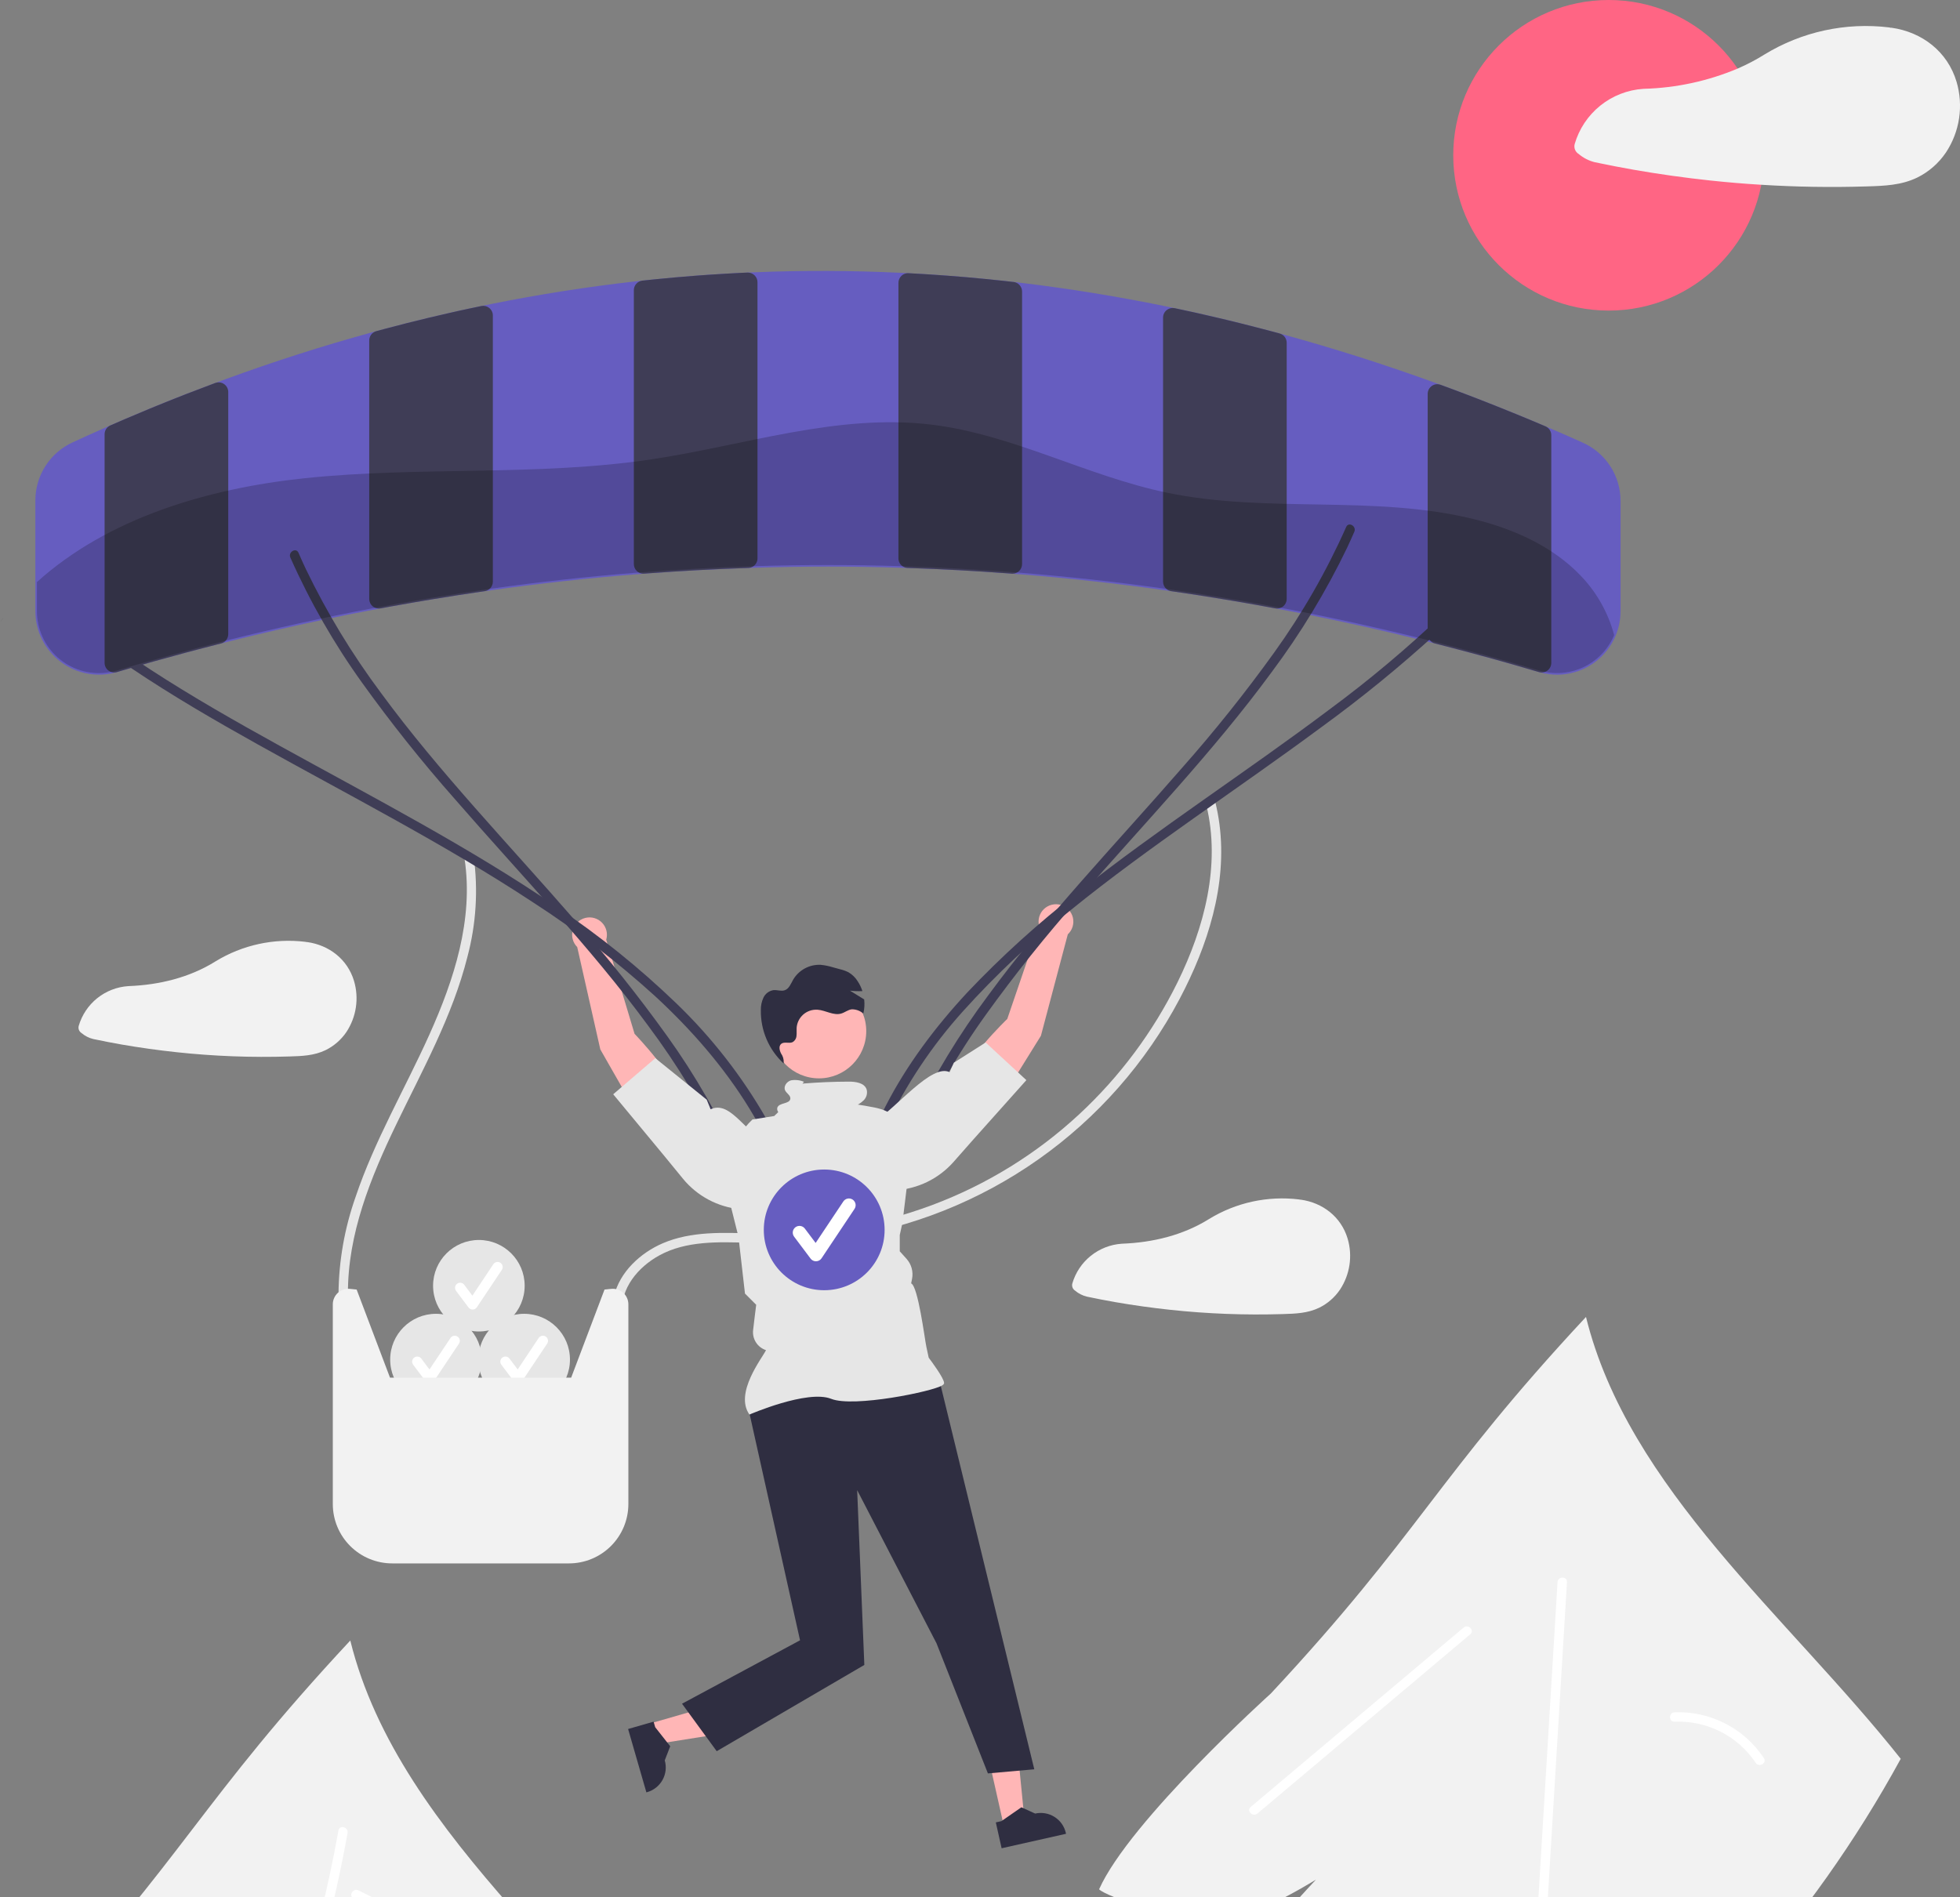 <svg width="313" height="303" viewBox="0 0 313 303" fill="none" xmlns="http://www.w3.org/2000/svg">
<rect x="0" y="0" width="313" height="303" fill="#808080" stroke="none"/>
<g clip-path="url(#clip0_739_725)">
<path d="M101.336 165.121C101.336 165.121 108.301 172.313 108.919 176.368L102.86 179.855L95.867 167.609L92.178 151.262C91.832 150.916 91.584 150.484 91.458 150.01C91.333 149.536 91.335 149.038 91.465 148.566C91.594 148.093 91.847 147.664 92.197 147.32C92.546 146.977 92.981 146.732 93.455 146.611C93.93 146.489 94.429 146.495 94.901 146.629C95.372 146.762 95.8 147.018 96.141 147.37C96.482 147.722 96.724 148.158 96.841 148.634C96.959 149.109 96.949 149.607 96.811 150.078L101.336 165.121Z" fill="#FFB6B6"/>
<path d="M165.936 147.876C165.816 147.401 165.824 146.903 165.959 146.432C166.095 145.961 166.352 145.534 166.706 145.195C167.06 144.856 167.497 144.616 167.973 144.5C168.449 144.385 168.948 144.397 169.418 144.536C169.888 144.675 170.313 144.935 170.65 145.292C170.986 145.648 171.223 146.086 171.335 146.563C171.447 147.04 171.43 147.538 171.288 148.007C171.145 148.475 170.88 148.898 170.521 149.231L166.229 165.43L158.786 177.408L152.86 173.699C153.629 169.67 160.856 162.741 160.856 162.741L165.936 147.876Z" fill="#FFB6B6"/>
<path d="M55.563 206.631C55.52 197.084 59.187 188.086 63.262 179.62C67.474 170.872 72.269 162.29 74.648 152.805C76.038 147.582 76.376 142.135 75.643 136.781C75.499 135.826 74.047 136.232 74.19 137.181C75.65 146.869 72.495 156.517 68.567 165.254C64.671 173.918 59.815 182.16 56.776 191.196C55.028 196.157 54.109 201.372 54.057 206.631C54.064 206.826 54.146 207.011 54.286 207.147C54.427 207.282 54.615 207.358 54.81 207.358C55.005 207.358 55.193 207.282 55.334 207.147C55.474 207.011 55.556 206.826 55.563 206.631Z" fill="#E6E6E6"/>
<path d="M99.342 209.835C99.02 205.771 101.892 202.38 105.281 200.514C109.581 198.147 114.787 198.35 119.539 198.491C124.415 198.686 129.299 198.454 134.134 197.798C145.553 196.14 156.418 191.81 165.845 185.161C175.272 178.512 182.995 169.732 188.383 159.536C192.853 151.08 196 141.33 194.743 131.673C194.591 130.499 194.374 129.334 194.095 128.183C193.865 127.242 192.412 127.641 192.642 128.583C194.982 138.177 192.299 148.226 188.045 156.887C184.135 164.826 178.802 171.982 172.309 178C165.51 184.302 157.544 189.217 148.86 192.468C144.349 194.153 139.684 195.39 134.931 196.162C130.114 196.907 125.237 197.191 120.365 197.01C115.522 196.869 110.389 196.614 105.838 198.573C102.276 200.106 98.969 203.142 98.051 207.023C97.834 207.943 97.761 208.892 97.836 209.835C97.912 210.794 99.419 210.802 99.342 209.835Z" fill="#E6E6E6"/>
<path d="M252.763 70.7C250.99 69.902 249.248 69.134 247.581 68.427C247.33 68.322 247.079 68.211 246.828 68.106L246.798 68.091C245.296 67.448 243.791 66.82 242.283 66.204C241.229 65.773 240.18 65.346 239.125 64.93C238.713 64.759 238.302 64.599 237.885 64.438C237.217 64.172 236.544 63.911 235.876 63.65C235.324 63.434 234.767 63.224 234.214 63.013C233.577 62.767 232.939 62.531 232.306 62.291C231.553 62.01 230.802 61.732 230.052 61.458C230.044 61.453 230.035 61.452 230.027 61.453C229.459 61.242 228.892 61.036 228.329 60.835C220.692 58.086 212.944 55.627 205.292 53.525C205.016 53.45 204.74 53.374 204.463 53.299C203.986 53.169 203.509 53.038 203.032 52.908C202.189 52.682 201.342 52.461 200.492 52.245C199.693 52.035 198.89 51.834 198.086 51.633C197.378 51.458 196.67 51.282 195.957 51.112C195.259 50.941 194.562 50.775 193.859 50.615C191.765 50.123 189.674 49.658 187.587 49.22C187.572 49.216 187.557 49.214 187.542 49.215C187.04 49.105 186.543 48.999 186.04 48.899C178.418 47.338 170.665 46.084 162.998 45.166C162.621 45.121 162.245 45.075 161.868 45.035H161.858C161.793 45.025 161.723 45.02 161.657 45.015C161.025 44.94 160.392 44.87 159.759 44.805C158.926 44.714 158.097 44.629 157.264 44.549C155.29 44.353 153.32 44.182 151.354 44.037C150.857 43.997 150.365 43.962 149.873 43.932C149.305 43.886 148.738 43.851 148.175 43.816C147.593 43.776 147.01 43.741 146.428 43.711C146.207 43.696 145.991 43.686 145.775 43.676C145.504 43.656 145.228 43.646 144.957 43.63C144.55 43.61 144.143 43.59 143.737 43.57C136.084 43.204 128.336 43.174 120.704 43.48C120.282 43.495 119.861 43.515 119.434 43.535H119.419C119.112 43.55 118.806 43.56 118.495 43.575C118.384 43.58 118.269 43.585 118.158 43.59C117.4 43.63 116.642 43.671 115.884 43.716C115.075 43.761 114.272 43.811 113.469 43.866C112.961 43.901 112.459 43.937 111.957 43.972C111.626 43.997 111.294 44.022 110.958 44.047C108.859 44.208 106.76 44.393 104.676 44.604C103.978 44.674 103.285 44.744 102.593 44.82C102.206 44.86 101.824 44.9 101.443 44.945C93.79 45.808 86.037 47.027 78.405 48.563C77.903 48.663 77.396 48.768 76.889 48.874C76.879 48.874 76.869 48.879 76.859 48.879C76.783 48.894 76.703 48.909 76.628 48.929C76.106 49.034 75.578 49.145 75.056 49.26C74.479 49.38 73.906 49.506 73.329 49.631C72.847 49.737 72.365 49.847 71.883 49.958C70.748 50.213 69.608 50.474 68.473 50.75C66.163 51.302 63.855 51.886 61.549 52.501C61.027 52.642 60.499 52.782 59.972 52.928C59.968 52.928 59.965 52.93 59.962 52.933C59.691 53.003 59.415 53.078 59.144 53.154C51.511 55.251 43.764 57.73 36.111 60.529C35.549 60.735 34.987 60.941 34.419 61.157C34.405 61.157 34.392 61.161 34.379 61.167C32.858 61.734 31.328 62.316 29.79 62.913C29.232 63.133 28.67 63.354 28.108 63.575C27.565 63.791 27.018 64.007 26.476 64.227C25.999 64.418 25.527 64.609 25.049 64.804C24.668 64.96 24.291 65.115 23.91 65.271C22.604 65.813 21.3 66.361 19.998 66.917C19.21 67.258 18.416 67.599 17.628 67.945C17.372 68.056 17.111 68.166 16.855 68.281C14.957 69.119 13.229 69.897 11.572 70.665C9.808 71.48 8.313 72.782 7.263 74.418C6.214 76.053 5.653 77.954 5.647 79.897V97.603C5.647 99.181 6.015 100.737 6.722 102.148C7.428 103.558 8.454 104.785 9.718 105.731C10.981 106.676 12.448 107.315 14.002 107.596C15.555 107.876 17.153 107.791 18.668 107.347C19.416 107.127 20.164 106.906 20.917 106.685C21.545 106.499 22.177 106.319 22.805 106.138C23.493 105.943 24.176 105.747 24.864 105.551C26.435 105.115 28.017 104.678 29.599 104.257C30.337 104.061 31.075 103.865 31.813 103.67C32.973 103.364 34.133 103.068 35.293 102.771C35.614 102.691 35.936 102.611 36.257 102.531C41.303 101.266 46.375 100.092 51.406 99.028C51.923 98.918 52.44 98.813 52.953 98.707C55.066 98.266 57.169 97.848 59.259 97.453L60.766 97.167H60.781C61.273 97.072 61.765 96.981 62.257 96.891C63.633 96.64 65.017 96.396 66.409 96.158C67.208 96.018 68.011 95.882 68.815 95.752C68.895 95.737 68.975 95.722 69.056 95.712C70.442 95.481 71.831 95.259 73.223 95.045C74.167 94.899 75.116 94.754 76.065 94.618C76.874 94.498 77.682 94.382 78.491 94.267C86.153 93.193 93.891 92.335 101.493 91.733C102.151 91.678 102.808 91.628 103.466 91.578C106.017 91.387 108.588 91.216 111.164 91.076C114.347 90.905 117.541 90.77 120.719 90.674C128.352 90.439 136.089 90.439 143.716 90.674C146.9 90.77 150.093 90.905 153.277 91.076C155.853 91.216 158.424 91.387 160.974 91.578C161.632 91.628 162.29 91.678 162.948 91.733C170.545 92.335 178.283 93.188 185.955 94.267C186.322 94.317 186.683 94.372 187.05 94.422C187.18 94.442 187.306 94.457 187.436 94.478C187.994 94.558 188.551 94.643 189.109 94.724C191.202 95.034 193.295 95.364 195.385 95.712C195.922 95.797 196.46 95.888 196.992 95.978C198.142 96.174 199.287 96.373 200.426 96.575C201.089 96.695 201.747 96.816 202.405 96.936C202.822 97.011 203.243 97.087 203.66 97.167C204.167 97.262 204.674 97.358 205.176 97.453C206.005 97.609 206.833 97.769 207.667 97.935C208.189 98.04 208.716 98.14 209.244 98.251C214.862 99.38 220.536 100.649 226.185 102.034C226.773 102.179 227.36 102.325 227.948 102.47C228.028 102.491 228.103 102.511 228.184 102.531C228.791 102.681 229.399 102.837 230.007 102.992C230.875 103.213 231.746 103.439 232.618 103.67C233.356 103.86 234.094 104.056 234.832 104.257C237.112 104.864 239.391 105.496 241.656 106.143C243.037 106.54 244.411 106.941 245.778 107.347H245.788C246.333 107.509 246.891 107.623 247.455 107.689C247.855 107.739 248.258 107.764 248.66 107.764C251.352 107.758 253.932 106.685 255.832 104.78C257.732 102.874 258.797 100.293 258.793 97.603V79.977C258.788 78.015 258.217 76.096 257.147 74.45C256.077 72.804 254.555 71.502 252.763 70.7Z" fill="#665DC0"/>
<path d="M35.785 61.342C35.588 61.206 35.362 61.118 35.124 61.086C34.887 61.053 34.645 61.078 34.419 61.157C34.405 61.157 34.392 61.161 34.379 61.167C32.858 61.734 31.328 62.316 29.79 62.913C29.232 63.133 28.67 63.354 28.108 63.575C27.565 63.791 27.018 64.007 26.476 64.227C25.998 64.418 25.527 64.609 25.049 64.804C24.668 64.96 24.291 65.115 23.91 65.271C22.604 65.813 21.3 66.361 19.998 66.917C19.21 67.258 18.416 67.599 17.628 67.945C17.354 68.065 17.12 68.262 16.956 68.512C16.791 68.763 16.704 69.056 16.704 69.355V105.867C16.703 106.108 16.759 106.346 16.867 106.561C16.976 106.777 17.133 106.963 17.327 107.107C17.45 107.197 17.585 107.269 17.729 107.322C18.031 107.429 18.36 107.436 18.668 107.342L20.912 106.68C21.54 106.499 22.167 106.319 22.795 106.138C23.483 105.943 24.171 105.747 24.864 105.551C26.435 105.115 28.017 104.678 29.599 104.257C30.337 104.056 31.075 103.86 31.813 103.67C32.973 103.364 34.133 103.068 35.293 102.771C35.579 102.698 35.839 102.545 36.041 102.33L36.046 102.325C36.304 102.042 36.447 101.674 36.448 101.291V62.607C36.448 62.358 36.388 62.113 36.272 61.893C36.157 61.672 35.99 61.484 35.785 61.342Z" fill="#3F3D56"/>
<path d="M78.134 49.19C77.963 49.049 77.762 48.947 77.547 48.892C77.332 48.838 77.107 48.831 76.889 48.874C76.879 48.874 76.869 48.879 76.859 48.879C76.783 48.894 76.703 48.909 76.628 48.929C76.105 49.034 75.578 49.145 75.056 49.26C74.478 49.381 73.906 49.506 73.329 49.631C72.847 49.737 72.365 49.847 71.882 49.958C70.748 50.214 69.608 50.474 68.473 50.75C66.158 51.302 63.85 51.886 61.549 52.501C61.067 52.627 60.58 52.757 60.098 52.888C60.055 52.899 60.013 52.912 59.972 52.928C59.968 52.928 59.965 52.93 59.962 52.933C59.669 53.044 59.417 53.24 59.238 53.498C59.06 53.755 58.964 54.06 58.963 54.373V95.662C58.962 95.887 59.012 96.109 59.107 96.313C59.203 96.517 59.342 96.697 59.515 96.841C59.634 96.94 59.768 97.02 59.912 97.077C60.097 97.152 60.295 97.192 60.494 97.192C60.585 97.191 60.676 97.183 60.766 97.167H60.781C61.273 97.072 61.765 96.981 62.257 96.891C63.633 96.64 65.017 96.396 66.409 96.159C67.208 96.018 68.011 95.882 68.815 95.752C68.895 95.737 68.975 95.722 69.056 95.712C70.442 95.481 71.831 95.259 73.223 95.045C74.167 94.899 75.116 94.754 76.065 94.618C76.507 94.548 76.949 94.488 77.391 94.422C77.683 94.382 77.958 94.256 78.179 94.061C78.344 93.917 78.477 93.74 78.567 93.541C78.658 93.342 78.706 93.126 78.706 92.907V50.384C78.707 50.155 78.655 49.929 78.556 49.722C78.457 49.515 78.313 49.333 78.134 49.19Z" fill="#3F3D56"/>
<path d="M120.488 43.962C120.203 43.691 119.827 43.539 119.434 43.535H119.358C119.072 43.55 118.781 43.56 118.495 43.575C118.384 43.58 118.269 43.585 118.158 43.59C117.4 43.63 116.642 43.671 115.884 43.716C115.075 43.761 114.272 43.811 113.468 43.866C112.961 43.901 112.459 43.937 111.957 43.972C111.626 43.997 111.294 44.022 110.958 44.047C108.859 44.208 106.76 44.393 104.676 44.604C103.978 44.674 103.285 44.744 102.592 44.82C102.215 44.86 101.866 45.039 101.613 45.322C101.36 45.604 101.22 45.971 101.222 46.35V90.097C101.221 90.308 101.265 90.516 101.35 90.709C101.434 90.901 101.558 91.074 101.714 91.216C101.807 91.305 101.912 91.38 102.025 91.442C102.25 91.564 102.502 91.627 102.758 91.628C102.793 91.628 102.834 91.623 102.874 91.623C103.07 91.608 103.27 91.593 103.466 91.578C106.017 91.387 108.588 91.216 111.164 91.076C113.94 90.92 116.717 90.8 119.479 90.709C119.778 90.705 120.068 90.611 120.312 90.439C120.515 90.297 120.68 90.108 120.794 89.889C120.908 89.67 120.966 89.426 120.965 89.179V45.075C120.966 44.867 120.924 44.661 120.842 44.469C120.76 44.278 120.64 44.105 120.488 43.962Z" fill="#3F3D56"/>
<path d="M161.868 45.035H161.858C161.793 45.025 161.723 45.02 161.657 45.015C161.025 44.94 160.392 44.87 159.759 44.805C158.926 44.714 158.097 44.629 157.264 44.549C155.29 44.353 153.32 44.182 151.354 44.037C150.857 43.997 150.364 43.962 149.872 43.932C149.305 43.886 148.738 43.851 148.175 43.816C147.593 43.776 147.01 43.741 146.428 43.711C146.207 43.696 145.991 43.686 145.775 43.676C145.544 43.661 145.318 43.646 145.092 43.636C145.047 43.631 145.002 43.63 144.957 43.631C144.583 43.642 144.226 43.792 143.957 44.052C143.805 44.196 143.683 44.369 143.6 44.562C143.517 44.754 143.475 44.961 143.475 45.171V89.179C143.474 89.427 143.533 89.671 143.648 89.89C143.763 90.11 143.929 90.298 144.133 90.439C144.376 90.611 144.664 90.705 144.962 90.71C147.723 90.8 150.5 90.92 153.277 91.076C155.853 91.216 158.424 91.387 160.974 91.578C161.17 91.593 161.371 91.608 161.567 91.623C161.607 91.623 161.642 91.628 161.682 91.628C161.938 91.628 162.19 91.564 162.416 91.442C162.529 91.381 162.633 91.305 162.727 91.216C162.881 91.073 163.005 90.9 163.089 90.708C163.174 90.516 163.218 90.308 163.219 90.097V46.561C163.218 46.186 163.08 45.824 162.831 45.544C162.583 45.263 162.24 45.082 161.868 45.035Z" fill="#3F3D56"/>
<path d="M204.463 53.299C204.424 53.284 204.384 53.27 204.343 53.259C203.906 53.139 203.469 53.023 203.032 52.908C202.189 52.682 201.342 52.461 200.492 52.245C199.693 52.035 198.89 51.834 198.086 51.633C197.378 51.458 196.67 51.282 195.957 51.111C195.259 50.941 194.561 50.775 193.858 50.615C191.765 50.123 189.674 49.658 187.587 49.22C187.572 49.216 187.557 49.214 187.542 49.215C187.325 49.175 187.103 49.182 186.889 49.236C186.676 49.291 186.477 49.392 186.307 49.531C186.128 49.675 185.983 49.856 185.884 50.063C185.785 50.27 185.734 50.496 185.734 50.725V92.907C185.735 93.126 185.782 93.343 185.874 93.542C185.966 93.741 186.1 93.918 186.266 94.061C186.486 94.256 186.759 94.382 187.05 94.422C187.18 94.442 187.306 94.457 187.436 94.478C187.994 94.558 188.551 94.638 189.108 94.723C191.202 95.034 193.294 95.364 195.385 95.712C195.922 95.797 196.46 95.888 196.992 95.978C198.142 96.174 199.286 96.373 200.426 96.575C201.089 96.695 201.747 96.816 202.405 96.936C202.821 97.011 203.243 97.087 203.66 97.167C203.755 97.183 203.85 97.191 203.946 97.192C204.146 97.192 204.344 97.153 204.529 97.077C204.673 97.021 204.807 96.941 204.925 96.841C205.099 96.697 205.238 96.517 205.333 96.313C205.429 96.109 205.478 95.887 205.478 95.662V54.744C205.477 54.428 205.38 54.121 205.198 53.862C205.017 53.604 204.76 53.407 204.463 53.299Z" fill="#3F3D56"/>
<path d="M246.828 68.106L246.798 68.091C245.296 67.448 243.791 66.82 242.283 66.204C241.229 65.773 240.18 65.346 239.125 64.93C238.713 64.759 238.302 64.599 237.885 64.438C237.217 64.172 236.544 63.911 235.876 63.65C235.324 63.434 234.767 63.224 234.214 63.013C233.577 62.767 232.939 62.531 232.306 62.291C231.553 62.01 230.801 61.732 230.052 61.458C230.044 61.453 230.035 61.452 230.027 61.453C229.799 61.371 229.555 61.345 229.315 61.378C229.075 61.412 228.847 61.502 228.651 61.643C228.448 61.785 228.282 61.973 228.167 62.192C228.053 62.412 227.993 62.655 227.993 62.903V101.291C227.993 101.61 228.093 101.921 228.279 102.179C228.315 102.23 228.353 102.279 228.395 102.325L228.4 102.33C228.601 102.546 228.861 102.7 229.148 102.771C229.434 102.842 229.72 102.917 230.006 102.992C230.875 103.213 231.745 103.439 232.617 103.67C233.356 103.86 234.094 104.056 234.832 104.257C237.112 104.864 239.391 105.496 241.656 106.143C243.037 106.54 244.411 106.941 245.778 107.347H245.788C245.927 107.387 246.071 107.407 246.215 107.408C246.384 107.407 246.552 107.378 246.712 107.322C246.856 107.271 246.992 107.199 247.114 107.107C247.306 106.962 247.462 106.775 247.57 106.56C247.677 106.345 247.732 106.108 247.731 105.867V69.506C247.732 69.21 247.647 68.921 247.487 68.672C247.326 68.424 247.097 68.227 246.828 68.106Z" fill="#3F3D56"/>
<path d="M20.951 106.71C27.49 111.112 34.317 115.071 41.197 118.912C48.558 123.021 55.995 126.99 63.357 131.096C70.764 135.227 78.104 139.492 85.185 144.162C92.071 148.616 98.581 153.623 104.651 159.136C110.399 164.452 115.605 170.394 119.698 177.085C120.186 177.883 120.658 178.691 121.114 179.508C121.586 180.354 122.888 179.595 122.414 178.748C118.516 171.927 113.663 165.697 108.002 160.248C102.082 154.552 95.673 149.387 88.848 144.812C81.813 140 74.48 135.64 67.062 131.449C59.665 127.27 52.173 123.264 44.738 119.156C37.739 115.288 30.775 111.336 24.071 106.972C23.28 106.458 22.494 105.937 21.711 105.41C20.905 104.867 20.15 106.171 20.951 106.71Z" fill="#3F3D56"/>
<path d="M46.366 89.046C49.499 96.101 53.348 102.815 57.852 109.085C62.463 115.505 67.394 121.689 72.627 127.614C77.862 133.64 83.254 139.528 88.527 145.521C93.74 151.445 98.851 157.475 103.519 163.842C108.151 170.04 112.174 176.67 115.531 183.639C115.938 184.503 116.331 185.373 116.71 186.25C117.094 187.136 118.392 186.37 118.01 185.49C114.878 178.435 111.029 171.721 106.524 165.451C101.913 159.031 96.982 152.847 91.749 146.922C86.514 140.896 81.122 135.008 75.849 129.015C70.636 123.09 65.525 117.061 60.857 110.694C56.225 104.496 52.203 97.866 48.845 90.897C48.438 90.033 48.046 89.163 47.666 88.286C47.282 87.4 45.984 88.165 46.366 89.046Z" fill="#3F3D56"/>
<path d="M230.504 98.022C224.759 103.5 218.674 108.611 212.286 113.326C205.658 118.311 198.85 123.05 192.076 127.833C185.313 132.608 178.574 137.425 172.08 142.564C165.813 147.421 159.929 152.751 154.477 158.507C149.39 163.988 144.83 170.025 141.412 176.692C141.001 177.494 140.607 178.304 140.23 179.122C139.827 179.996 141.125 180.762 141.531 179.882C144.711 173.18 148.852 166.978 153.823 161.469C159.079 155.645 164.809 150.264 170.953 145.384C177.336 140.206 184.004 135.389 190.708 130.638C197.488 125.834 204.32 121.102 210.997 116.155C217.447 111.468 223.629 106.422 229.513 101.042C230.205 100.397 230.891 99.746 231.569 99.087C232.265 98.41 231.2 97.346 230.504 98.022Z" fill="#3F3D56"/>
<path d="M214.978 84.166C211.845 91.221 207.996 97.935 203.491 104.205C198.878 110.623 193.941 116.803 188.699 122.72C183.459 128.742 178.067 134.629 172.797 140.626C167.588 146.554 162.492 152.595 157.825 158.962C153.193 165.16 149.17 171.79 145.812 178.759C145.406 179.623 145.013 180.493 144.634 181.37C144.252 182.249 145.55 183.017 145.935 182.129C149.068 175.075 152.917 168.36 157.421 162.091C162.035 155.673 166.972 149.493 172.213 143.576C177.454 137.554 182.846 131.666 188.115 125.67C193.325 119.741 198.42 113.701 203.088 107.333C207.72 101.136 211.743 94.506 215.1 87.537C215.507 86.672 215.899 85.802 216.279 84.926C216.66 84.046 215.363 83.279 214.978 84.166Z" fill="#3F3D56"/>
<path d="M103.773 275.279L104.723 278.57L117.88 276.477L116.478 271.619L103.773 275.279Z" fill="#FFB6B6"/>
<path d="M100.304 276.152L103.224 286.274L103.352 286.237C104.397 285.936 105.28 285.232 105.807 284.28C106.333 283.328 106.459 282.207 106.158 281.162L107.028 278.909L104.63 275.864L104.375 274.98L100.304 276.152Z" fill="#2F2E41"/>
<path d="M160.263 291.446L163.608 290.694L162.301 277.446L157.364 278.555L160.263 291.446Z" fill="#FFB6B6"/>
<path d="M159.954 295.199L170.239 292.889L170.21 292.759C169.971 291.698 169.321 290.776 168.401 290.194C167.482 289.612 166.369 289.42 165.307 289.658L163.108 288.656L159.923 290.867L159.026 291.068L159.954 295.199Z" fill="#2F2E41"/>
<path d="M150.027 220.491L165.171 282.587L157.763 283.243L149.555 262.462L136.884 238.002L138.029 265.92L114.455 279.697L108.915 272.113L127.761 261.985L119.528 225.037L121.719 220.491L150.027 220.491Z" fill="#2F2E41"/>
<path d="M119.683 225.929C117.228 222.494 121.77 216.839 122.327 215.643C121.666 215.429 121.099 214.992 120.724 214.407C120.349 213.822 120.188 213.125 120.269 212.435L120.51 210.396L120.76 208.396L118.967 206.604L118.962 206.559L117.93 197.539L116.43 191.547C115.865 189.282 115.913 186.908 116.57 184.667C117.226 182.427 118.468 180.402 120.166 178.8L123.634 178.249L127.848 174.192H134.644L136.974 176.417C141.323 177.179 142.071 176.93 145.807 181.41L144.109 195.339L143.686 197.255L143.687 199.855L144.764 201.05C145.151 201.481 145.433 201.996 145.587 202.555C145.74 203.114 145.761 203.701 145.647 204.269L145.505 204.976C146.616 205.452 147.675 213.903 147.929 215.084L148.307 216.847C148.63 217.274 150.766 220.119 150.766 220.897C150.766 221.014 150.68 221.127 150.495 221.252C149.039 222.237 136.299 224.844 132.739 223.42C128.946 221.905 119.683 225.929 119.683 225.929Z" fill="#E6E6E6"/>
<path d="M106.066 184.6L109.054 188.251C110.178 189.625 111.564 190.764 113.13 191.601C114.697 192.439 116.413 192.958 118.182 193.13C119.277 193.233 120.38 193.027 121.365 192.536C122.35 192.045 123.178 191.289 123.755 190.353C124.529 189.079 124.79 187.558 124.485 186.099C124.18 184.639 123.332 183.35 122.112 182.492C118.41 179.892 116.391 175.864 113.481 177.17L112.855 175.634L104.65 169.009L97.925 174.775L106.066 184.6Z" fill="#E6E6E6"/>
<path d="M163.906 172.515L157.4 166.504L152.326 169.732L151.643 171.245C148.783 169.832 143.245 176.869 139.449 179.33C138.199 180.142 137.303 181.399 136.944 182.846C136.585 184.293 136.789 185.822 137.516 187.125C138.058 188.082 138.857 188.868 139.823 189.395C140.789 189.922 141.883 190.168 142.982 190.106C144.755 190 146.49 189.545 148.087 188.766C149.683 187.987 151.11 186.901 152.285 185.569L155.406 182.031L163.906 172.515Z" fill="#E6E6E6"/>
<path d="M130.787 172.232C134.955 172.232 138.334 168.856 138.334 164.691C138.334 160.526 134.955 157.149 130.787 157.149C126.619 157.149 123.24 160.526 123.24 164.691C123.24 168.856 126.619 172.232 130.787 172.232Z" fill="#FFB6B6"/>
<path d="M125.312 170.008C125.245 169.949 125.183 169.887 125.118 169.828C125.115 169.834 125.115 169.84 125.113 169.846L125.312 170.008Z" fill="#2F2E41"/>
<path d="M137.872 161.862C137.832 161.837 137.796 161.812 137.756 161.792C137.26 161.402 136.645 161.195 136.014 161.205C135.411 161.28 134.914 161.712 134.337 161.882C133.097 162.244 131.846 161.36 130.561 161.27H130.531C130.121 161.244 129.711 161.299 129.322 161.432C128.934 161.565 128.576 161.773 128.268 162.044C127.961 162.315 127.709 162.645 127.529 163.013C127.348 163.381 127.242 163.781 127.217 164.19C127.192 164.607 127.247 165.023 127.197 165.435C127.183 165.643 127.118 165.845 127.008 166.023C126.897 166.201 126.745 166.348 126.564 166.453C125.997 166.709 125.233 166.328 124.751 166.724C124.324 167.08 124.48 167.773 124.736 168.269C125.035 168.688 125.182 169.196 125.153 169.709C125.144 169.75 125.132 169.79 125.118 169.83C123.956 168.749 123.033 167.436 122.411 165.976C121.788 164.516 121.479 162.942 121.503 161.355C121.483 160.656 121.627 159.962 121.924 159.328C122.074 159.013 122.299 158.739 122.581 158.531C122.862 158.324 123.19 158.189 123.536 158.139C124.129 158.089 124.741 158.355 125.304 158.164C125.997 157.933 126.288 157.136 126.649 156.493C127.095 155.728 127.743 155.099 128.523 154.677C129.302 154.255 130.183 154.055 131.068 154.1C131.705 154.163 132.334 154.289 132.946 154.476L134.141 154.803C134.597 154.91 135.04 155.066 135.462 155.269C136.079 155.623 136.598 156.125 136.973 156.729C137.291 157.215 137.543 157.742 137.721 158.295C137.059 158.329 136.396 158.306 135.738 158.225C136.491 158.691 137.249 159.158 138.002 159.624C138.092 160.372 138.047 161.13 137.872 161.862Z" fill="#2F2E41"/>
<path d="M256.895 49.605C270.603 49.605 281.716 38.5 281.716 24.802C281.716 11.104 270.603 0 256.895 0C243.186 0 232.074 11.104 232.074 24.802C232.074 38.5 243.186 49.605 256.895 49.605Z" fill="#FF6584"/>
<path d="M312.45 13.059C311.014 8.252 306.957 5.116 302.056 4.429C302.006 4.424 301.951 4.434 301.901 4.429C301.832 4.407 301.761 4.39 301.69 4.379C294.747 3.535 287.723 5.063 281.76 8.714C280.396 9.566 278.969 10.314 277.492 10.952C272.757 12.947 267.691 14.042 262.554 14.183C262.514 14.183 262.474 14.188 262.434 14.188C259.918 14.355 257.514 15.293 255.551 16.874C253.588 18.455 252.16 20.602 251.462 23.024C251.388 23.32 251.411 23.632 251.526 23.914C251.642 24.196 251.845 24.435 252.105 24.594C252.854 25.229 253.741 25.681 254.696 25.914C256.76 26.35 258.828 26.75 260.902 27.113C264.954 27.82 269.026 28.392 273.119 28.829C275.83 29.12 278.547 29.347 281.268 29.511C286.882 29.862 292.521 29.948 298.145 29.772C300.926 29.687 303.608 29.596 306.159 28.367C308.013 27.453 309.596 26.071 310.753 24.358C311.844 22.713 312.561 20.849 312.854 18.896C313.147 16.945 313.01 14.952 312.45 13.059Z" fill="#F2F2F2"/>
<path d="M215.209 197.828C214.174 194.366 211.252 192.103 207.717 191.606C207.677 191.601 207.642 191.611 207.602 191.606C207.552 191.591 207.502 191.58 207.451 191.571C202.445 190.96 197.379 192.062 193.08 194.697C188.938 197.281 184.112 198.45 179.232 198.64C179.203 198.64 179.175 198.641 179.146 198.645C177.333 198.766 175.601 199.442 174.186 200.582C172.771 201.721 171.742 203.268 171.238 205.013C171.184 205.226 171.2 205.451 171.283 205.655C171.366 205.859 171.512 206.031 171.7 206.147C172.239 206.605 172.879 206.93 173.568 207.095C175.054 207.411 176.55 207.697 178.047 207.963C180.964 208.47 183.906 208.881 186.854 209.197C192.845 209.841 198.873 210.069 204.895 209.88C206.899 209.819 208.832 209.754 210.67 208.866C212.009 208.207 213.152 207.211 213.989 205.976C214.774 204.789 215.291 203.444 215.501 202.037C215.712 200.629 215.612 199.193 215.209 197.828Z" fill="#F2F2F2"/>
<path d="M56.538 156.684C55.503 153.222 52.581 150.959 49.046 150.463C49.006 150.458 48.971 150.468 48.931 150.463C48.881 150.448 48.831 150.436 48.78 150.427C43.774 149.816 38.708 150.918 34.409 153.553C30.267 156.137 25.441 157.306 20.561 157.497C20.532 157.496 20.503 157.498 20.475 157.502C18.662 157.623 16.93 158.299 15.515 159.438C14.1 160.577 13.07 162.125 12.567 163.869C12.513 164.083 12.528 164.308 12.611 164.512C12.695 164.716 12.841 164.888 13.029 165.003C13.568 165.462 14.208 165.787 14.896 165.952C16.383 166.268 17.879 166.554 19.375 166.82C22.293 167.326 25.235 167.738 28.183 168.054C34.173 168.698 40.202 168.926 46.224 168.736C48.227 168.676 50.161 168.611 51.998 167.723C53.337 167.064 54.481 166.068 55.318 164.833C56.103 163.645 56.619 162.301 56.83 160.893C57.041 159.486 56.941 158.049 56.538 156.684Z" fill="#F2F2F2"/>
<path d="M98.177 371.295C99.874 373.157 101.521 375.058 103.118 377C79.377 372.756 56.671 364.001 36.23 351.21C35.803 350.944 35.382 350.678 34.96 350.407C23.361 343.025 12.597 334.41 2.854 324.713C4.561 323.112 5.616 322.159 5.616 322.159C29.442 296.59 32.113 287.589 55.939 262.02C63.862 294.101 97.178 316.389 114.652 344.442C109.557 347.994 103.983 350.807 98.097 352.796C98.057 352.841 98.017 352.891 97.977 352.936C95.759 355.492 94.554 358.771 94.591 362.154C94.628 365.536 95.904 368.788 98.177 371.295Z" fill="#F2F2F2"/>
<path d="M303.536 280.91C289.267 307.052 269.068 329.489 244.557 346.424C244.034 346.785 243.512 347.146 242.985 347.502C225.623 359.248 206.426 368.023 186.18 373.468C185.207 372.72 184.116 372.141 182.951 371.757V371.747C184.256 369.308 185.562 366.87 186.867 364.431C182.358 369.027 174.495 369.815 169.163 366.212C170.039 364.234 171.291 362.443 172.848 360.939C171.543 361.536 169.514 360.673 168.952 359.168C168.244 357.286 169.047 355.204 169.891 353.378C179.195 333.268 209.679 300.709 210.156 300.203C209.83 300.403 195.911 309.139 187.837 308.491C187.425 306.023 176.715 303.007 175.519 301.753C180.385 290.82 202.95 270.479 202.95 270.479C226.776 244.91 229.448 235.909 253.273 210.34C260.052 237.785 285.409 258.061 303.536 280.91Z" fill="#F2F2F2"/>
<g opacity="0.2">
<path d="M0 99.372C0.148 99.175 0.304 98.987 0.455 98.793L0.463 98.716L0 99.372Z" fill="black"/>
<path d="M257.772 101.44C256.94 103.419 255.486 105.074 253.63 106.157C251.775 107.239 249.618 107.69 247.484 107.441C246.93 107.375 246.382 107.262 245.847 107.105C239.977 105.359 234.109 103.753 228.242 102.288C220.57 100.362 212.898 98.667 205.225 97.206C198.813 95.981 192.401 94.919 185.989 94.019C178.311 92.941 170.637 92.094 162.966 91.481C156.554 90.964 150.14 90.611 143.725 90.422C136.053 90.186 128.382 90.186 120.713 90.422C114.301 90.613 107.887 90.966 101.471 91.481C93.799 92.093 86.126 92.939 78.454 94.019C72.042 94.923 65.628 95.985 59.212 97.206C51.54 98.666 43.868 100.36 36.195 102.288C30.325 103.758 24.459 105.364 18.596 107.105C18.06 107.262 17.513 107.375 16.959 107.441C15.569 107.604 14.161 107.47 12.827 107.05C11.493 106.63 10.263 105.932 9.218 105.003C8.173 104.073 7.337 102.933 6.764 101.658C6.192 100.382 5.896 99 5.897 97.602V92.966C17.22 82.735 33.238 77.994 48.683 76.378C67.051 74.456 85.715 76.097 103.982 73.373C118.875 71.15 133.672 66.027 148.626 67.808C161.656 69.354 173.531 76.027 186.38 78.696C202.499 82.043 219.516 78.967 235.488 82.946C241.75 84.501 247.886 87.236 252.36 91.877C254.952 94.55 256.815 97.843 257.772 101.44Z" fill="black"/>
</g>
<path d="M131.62 206.072C136.948 206.072 141.267 201.757 141.267 196.433C141.267 191.109 136.948 186.793 131.62 186.793C126.292 186.793 121.973 191.109 121.973 196.433C121.973 201.757 126.292 206.072 131.62 206.072Z" fill="#665DC0"/>
<path d="M130.304 201.45C130.137 201.45 129.973 201.411 129.824 201.336C129.675 201.262 129.545 201.154 129.445 201.021L126.813 197.514C126.728 197.401 126.667 197.273 126.631 197.137C126.596 197 126.588 196.858 126.608 196.718C126.628 196.579 126.675 196.444 126.747 196.323C126.819 196.202 126.914 196.096 127.027 196.011C127.139 195.926 127.268 195.865 127.405 195.83C127.541 195.795 127.684 195.787 127.823 195.808C127.963 195.828 128.097 195.875 128.219 195.947C128.34 196.019 128.446 196.114 128.53 196.227L130.252 198.521L134.675 191.893C134.832 191.656 135.078 191.492 135.357 191.436C135.636 191.38 135.926 191.438 136.163 191.595C136.399 191.753 136.564 191.998 136.62 192.277C136.675 192.556 136.618 192.846 136.46 193.082L131.197 200.972C131.101 201.115 130.973 201.233 130.823 201.316C130.673 201.399 130.505 201.445 130.333 201.449L130.304 201.45Z" fill="white"/>
<path d="M250.236 252.702C249.779 260.203 249.323 267.706 248.87 275.211C248.066 288.467 247.263 301.725 246.46 314.984C245.827 325.466 245.193 335.945 244.557 346.424C244.034 346.785 243.512 347.146 242.985 347.502C243.291 342.5 243.594 337.497 243.894 332.495C244.697 319.234 245.5 305.976 246.304 292.721C247.112 279.38 247.921 266.04 248.729 252.702C248.784 251.734 250.291 251.734 250.236 252.702Z" fill="white"/>
<path d="M200.804 289.657L227.35 267.291L234.798 261.016C235.541 260.391 234.47 259.33 233.733 259.951L207.187 282.317L199.738 288.593C198.996 289.218 200.066 290.278 200.804 289.657Z" fill="white"/>
<path d="M267.423 274.987C269.964 274.879 272.49 275.426 274.759 276.575C277.027 277.725 278.961 279.438 280.376 281.55C280.905 282.357 282.21 281.604 281.677 280.791C280.128 278.453 278.003 276.553 275.506 275.273C273.01 273.993 270.226 273.376 267.423 273.482C266.458 273.527 266.452 275.033 267.423 274.987Z" fill="white"/>
<path d="M56.474 303.222C69.356 309.348 79.672 319.803 85.619 332.76C86.023 333.639 87.322 332.875 86.92 332C82.191 321.794 74.795 313.05 65.513 306.688C62.883 304.885 60.115 303.291 57.235 301.922C56.364 301.508 55.599 302.806 56.474 303.222Z" fill="white"/>
<path d="M55.507 292.757C54.472 298.502 53.211 304.2 51.721 309.851C49.089 319.832 45.756 329.615 41.749 339.128C40.031 343.212 38.192 347.24 36.23 351.21C35.803 350.944 35.382 350.678 34.96 350.407C39.448 341.293 43.297 331.877 46.479 322.229C49.702 312.463 52.232 302.482 54.051 292.36C54.221 291.407 55.678 291.813 55.507 292.757Z" fill="white"/>
<path d="M69.622 224.452C73.661 224.452 76.935 221.181 76.935 217.145C76.935 213.109 73.661 209.837 69.622 209.837C65.583 209.837 62.309 213.109 62.309 217.145C62.309 221.181 65.583 224.452 69.622 224.452Z" fill="#E6E6E6"/>
<path d="M68.624 220.948C68.498 220.948 68.373 220.919 68.26 220.862C68.147 220.806 68.049 220.724 67.973 220.623L65.978 217.965C65.849 217.792 65.793 217.576 65.824 217.362C65.854 217.149 65.968 216.956 66.141 216.827C66.314 216.698 66.531 216.642 66.744 216.672C66.958 216.703 67.15 216.817 67.28 216.989L68.585 218.728L71.938 213.704C71.997 213.614 72.073 213.537 72.162 213.477C72.25 213.418 72.35 213.376 72.455 213.355C72.56 213.333 72.668 213.333 72.773 213.354C72.879 213.374 72.979 213.416 73.068 213.475C73.157 213.534 73.234 213.611 73.293 213.7C73.353 213.789 73.394 213.889 73.415 213.994C73.435 214.099 73.435 214.207 73.414 214.312C73.393 214.417 73.351 214.517 73.291 214.605L69.301 220.586C69.229 220.694 69.132 220.784 69.018 220.847C68.904 220.91 68.777 220.944 68.647 220.948L68.624 220.948Z" fill="white"/>
<path d="M83.706 224.452C87.744 224.452 91.019 221.181 91.019 217.145C91.019 213.109 87.744 209.837 83.706 209.837C79.666 209.837 76.392 213.109 76.392 217.145C76.392 221.181 79.666 224.452 83.706 224.452Z" fill="#E6E6E6"/>
<path d="M82.708 220.948C82.582 220.948 82.457 220.919 82.344 220.862C82.231 220.806 82.133 220.724 82.057 220.623L80.062 217.965C79.933 217.792 79.877 217.576 79.907 217.362C79.938 217.149 80.052 216.956 80.225 216.827C80.397 216.698 80.614 216.642 80.828 216.672C81.041 216.703 81.234 216.817 81.364 216.989L82.669 218.728L86.021 213.704C86.08 213.614 86.156 213.537 86.245 213.477C86.334 213.418 86.434 213.376 86.539 213.355C86.644 213.333 86.752 213.333 86.857 213.354C86.962 213.374 87.062 213.416 87.151 213.475C87.241 213.534 87.317 213.611 87.377 213.7C87.436 213.789 87.478 213.889 87.498 213.994C87.519 214.099 87.519 214.207 87.498 214.312C87.477 214.417 87.435 214.517 87.375 214.605L83.385 220.586C83.313 220.694 83.216 220.784 83.102 220.847C82.988 220.91 82.861 220.944 82.731 220.948L82.708 220.948Z" fill="white"/>
<path d="M76.473 212.661C80.512 212.661 83.786 209.39 83.786 205.354C83.786 201.318 80.512 198.046 76.473 198.046C72.434 198.046 69.16 201.318 69.16 205.354C69.16 209.39 72.434 212.661 76.473 212.661Z" fill="#E6E6E6"/>
<path d="M75.476 209.157C75.349 209.157 75.225 209.128 75.112 209.071C74.999 209.015 74.901 208.933 74.825 208.832L72.83 206.174C72.7 206.001 72.645 205.785 72.675 205.571C72.706 205.358 72.82 205.165 72.993 205.036C73.165 204.906 73.382 204.851 73.596 204.881C73.809 204.912 74.002 205.026 74.131 205.198L75.437 206.937L78.789 201.912C78.909 201.734 79.095 201.611 79.306 201.569C79.517 201.527 79.736 201.571 79.915 201.69C80.094 201.809 80.219 201.995 80.261 202.205C80.304 202.416 80.261 202.635 80.143 202.814L76.153 208.795C76.08 208.903 75.983 208.993 75.87 209.056C75.756 209.119 75.628 209.153 75.498 209.157L75.476 209.157Z" fill="white"/>
<path d="M97.62 205.854L96.54 205.962L91.211 220.035H62.282L56.953 205.962L55.873 205.854C55.529 205.82 55.181 205.858 54.851 205.966C54.522 206.074 54.219 206.25 53.963 206.482C53.706 206.715 53.501 206.998 53.36 207.315C53.219 207.631 53.147 207.974 53.147 208.32V240.22C53.147 241.465 53.392 242.698 53.869 243.849C54.346 244.999 55.045 246.045 55.927 246.925C56.808 247.806 57.854 248.505 59.005 248.981C60.157 249.458 61.391 249.703 62.637 249.703H90.856C92.102 249.703 93.336 249.458 94.488 248.981C95.639 248.505 96.686 247.806 97.567 246.925C98.448 246.045 99.147 244.999 99.624 243.849C100.101 242.698 100.347 241.465 100.347 240.22V208.32C100.347 207.974 100.274 207.631 100.133 207.315C99.993 206.998 99.788 206.715 99.531 206.482C99.274 206.25 98.971 206.074 98.642 205.966C98.313 205.858 97.965 205.82 97.62 205.854Z" fill="#F2F2F2"/>
<path d="M138.396 173.999C138.04 172.95 136.662 172.751 135.553 172.755C133.081 172.762 130.611 172.867 128.144 173.07L128.392 172.784C127.736 172.508 127.015 172.427 126.314 172.551C125.634 172.744 125.075 173.525 125.382 174.161C125.613 174.639 126.258 174.943 126.212 175.472C126.134 176.367 124.4 176.07 124.13 176.927C124.093 177.097 124.11 177.274 124.178 177.435C124.246 177.595 124.362 177.731 124.51 177.823C124.81 178 125.147 178.107 125.495 178.135C129.164 178.667 132.91 178.184 136.324 176.739C136.921 176.523 137.465 176.183 137.922 175.742C138.148 175.519 138.31 175.24 138.393 174.934C138.477 174.628 138.478 174.305 138.396 173.999Z" fill="#E6E6E6"/>
</g>
<defs>
<clipPath id="clip0_739_725">
<rect width="313" height="377" fill="white"/>
</clipPath>
</defs>
</svg>
